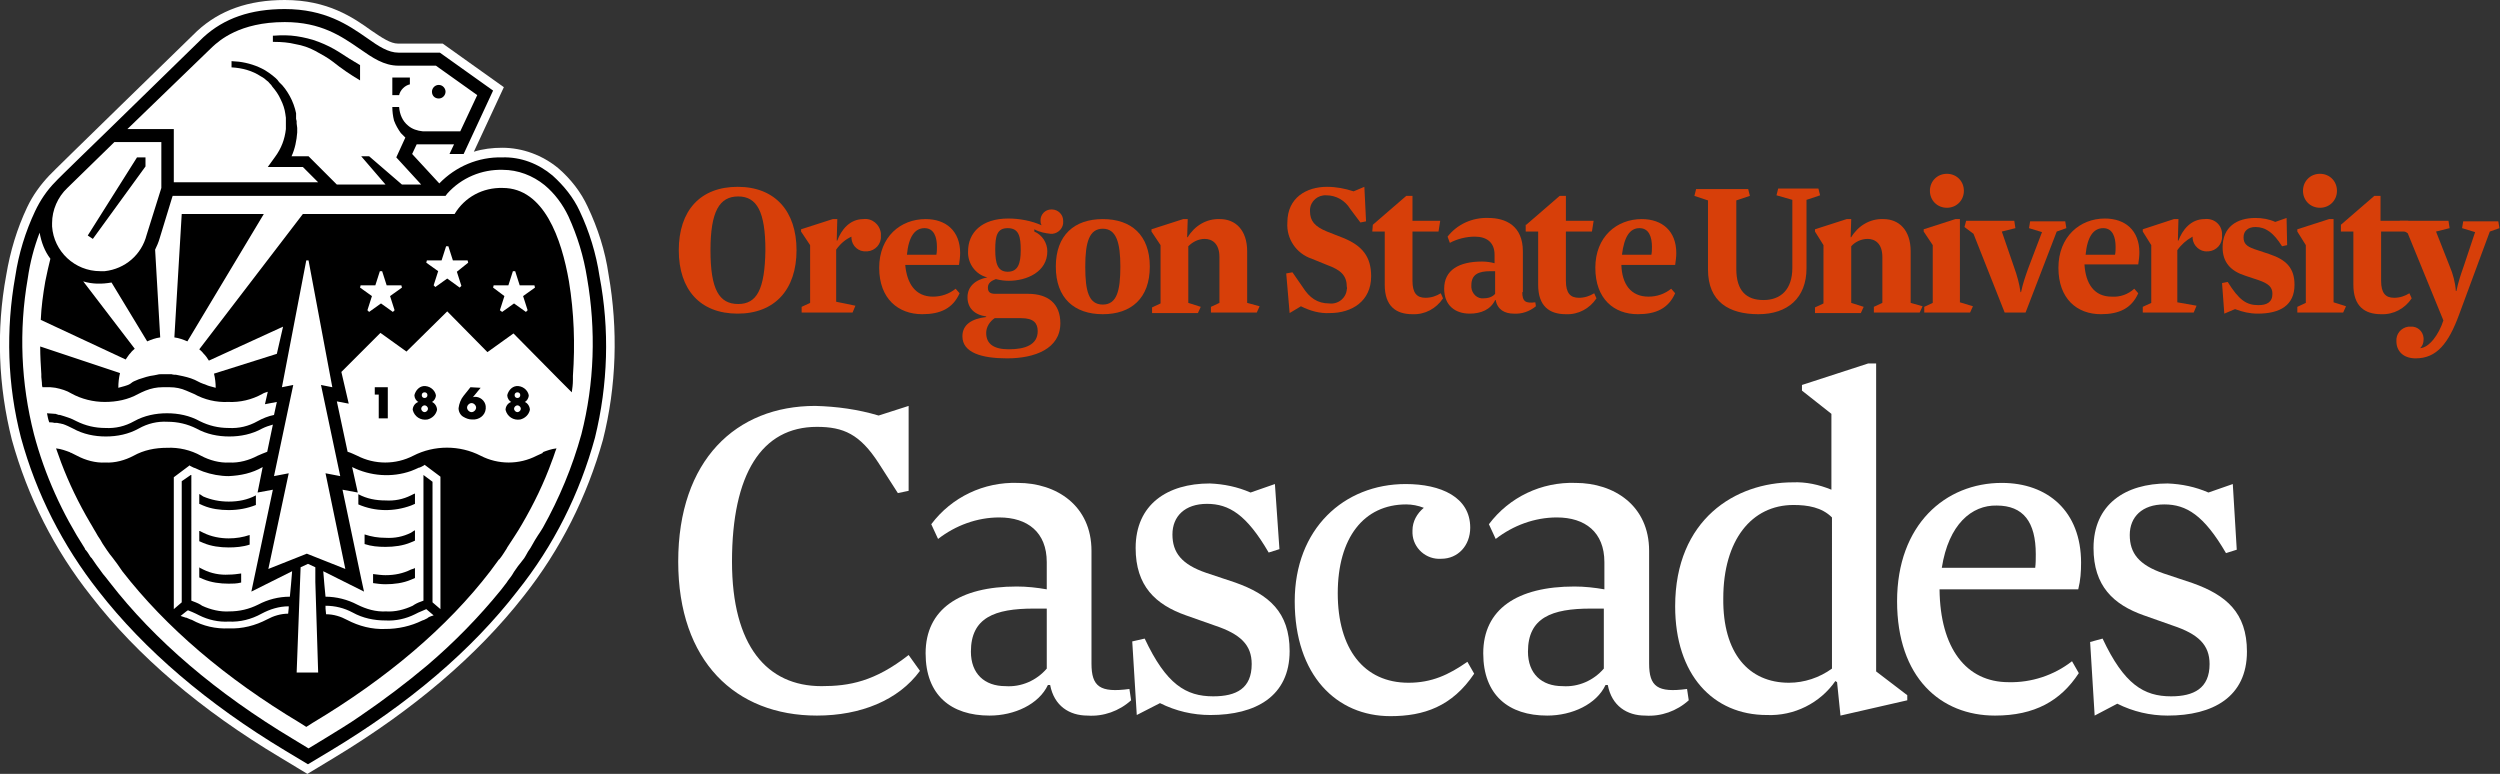 <?xml version="1.0" encoding="utf-8"?>
<!-- Generator: Adobe Illustrator 23.1.1, SVG Export Plug-In . SVG Version: 6.00 Build 0)  -->
<svg version="1.1" id="Layer_1" xmlns="http://www.w3.org/2000/svg" xmlns:xlink="http://www.w3.org/1999/xlink" x="0px" y="0px"
	 viewBox="0 0 441.6 136.7" style="enable-background:new 0 0 441.6 136.7;" xml:space="preserve">
<rect x="0" y="0" width="441.6" height="136.7" fill="#333333" stroke="none"/>
<style type="text/css">
	.st0{fill:#D73F09;}
	.st1{fill:#FFFFFF;}
</style>
<title>osu-cascades</title>
<g>
	<g id="Art">
		<path class="st0" d="M119.9,44.2c0-7,3.8-11.2,10.4-11.2s10.4,4.3,10.4,11.2s-3.8,11.2-10.4,11.2S119.9,51.2,119.9,44.2z
			 M135.2,44.2c0-6.8-1.5-9.5-4.8-9.5s-4.9,2.6-4.9,9.5s1.5,9.5,4.9,9.5C133.7,53.7,135.1,51.1,135.2,44.2L135.2,44.2z"/>
		<path class="st0" d="M151.1,54l-0.5,1.2h-9v-1l1.5-0.7V43.3l-1.6-2.4v-0.4l5.6-1.8h0.8l-0.1,3.8h0.1c0.7-1.9,2.2-3.8,4.6-3.8
			c1.5-0.2,2.9,0.9,3.1,2.5c0,0.2,0,0.4,0,0.5c0.1,1.4-1,2.6-2.4,2.7c-0.1,0-0.1,0-0.2,0c-1.3,0.1-2.5-0.9-2.6-2.3
			c0-0.1,0-0.2,0-0.3c-1.1,0.5-2,1.3-2.7,2.3v9.2L151.1,54z"/>
		<path class="st0" d="M164.8,52.4c1.5,0,2.9-0.5,4-1.4l0.7,0.8c-1.2,2.7-3.4,3.7-6.6,3.7c-4.2,0-7.6-2.7-7.6-8.2s3.8-8.6,8.2-8.6
			c3.6,0,6.1,2.1,6.1,6c0,0.7-0.1,1.4-0.2,2.1h-9.5C160.2,50.1,161.7,52.4,164.8,52.4z M160.2,45h5.2c0.1-0.5,0.1-0.9,0.1-1.4
			c0-1.7-0.5-3.3-2.2-3.3S160.5,41.8,160.2,45z"/>
		<path class="st0" d="M181.6,51.9c3.5,0,5.7,1.7,5.7,5.2c0,4.5-4.5,6.2-9.4,6.2c-4.5,0-7.9-1-7.9-3.9c0-2.1,1.7-3.1,4.2-3.4v-0.1
			c-2.1-0.3-3.3-1.5-3.3-3.4s1.4-3.1,3.5-3.5c-2.1-0.5-3.5-2.5-3.4-4.6c0-3.3,2.4-5.8,7.1-5.8c2,0,4.1,0.4,5.9,1.2
			c-0.2-0.3-0.2-0.6-0.2-0.9c0-1,0.8-1.9,1.9-1.9c0,0,0.1,0,0.1,0c1.1,0,2,0.9,2,2c0,0,0,0.1,0,0.1c0.1,1.1-0.8,2.1-1.9,2.2
			c-0.1,0-0.2,0-0.3,0c-1-0.1-2-0.3-2.9-0.8v0.4c1.4,0.6,2.3,2,2.3,3.5c0,3.6-3.6,5.2-6.8,5.2c-0.8,0-1.5-0.1-2.3-0.3
			c-0.8,0.3-1.4,0.7-1.4,1.5s0.4,1.1,1.3,1.1L181.6,51.9z M174.2,58.8c0,2,1.4,2.9,4,2.9c2.9,0,5.1-0.8,5.1-3.2
			c0-1.4-0.7-2.3-2.9-2.3h-4.7C174.8,56.8,174.2,57.8,174.2,58.8z M178,40.3c-1.9,0-2.2,1.4-2.2,3.8s0.4,3.9,2.2,3.9
			s2.3-1.4,2.3-3.8S180,40.3,178,40.3z"/>
		<path class="st0" d="M194.8,55.5c-5,0-8.3-2.8-8.3-8.4s3.3-8.4,8.3-8.4s8.3,2.8,8.3,8.4S199.8,55.5,194.8,55.5z M194.8,53.8
			c2.5,0,3.1-2.5,3.1-6.7s-0.7-6.7-3.1-6.7s-3.1,2.4-3.1,6.7S192.3,53.8,194.8,53.8z"/>
		<path class="st0" d="M222.5,54.1l-0.5,1.1h-8.1v-1l1.5-0.7v-8.1c0-2.4-1.3-3.2-2.6-3.2c-1.1,0-2.1,0.5-2.9,1.3v10l2.2,0.7
			l-0.5,1.1h-8.1v-1l1.5-0.7V43.3l-1.6-2.4v-0.4l5.6-1.8h0.8l-0.1,3.2h0.1c1.2-2,3.3-3.3,5.7-3.2c2.7,0,4.8,1.9,4.8,5.7v9.1
			L222.5,54.1z"/>
		<path class="st0" d="M237.9,50.7c0-2-1-3-3.5-3.9l-2.7-1.1c-2.7-0.9-4.5-3.5-4.3-6.4c0-4.4,3.4-6.3,7-6.3c1.6,0,3.2,0.3,4.7,0.8
			L241,33l0.3,6.1l-1,0.2l-1.8-2.4c-0.9-1.5-2.5-2.4-4.2-2.4c-1.5-0.1-2.8,1-2.9,2.5c0,0.1,0,0.2,0,0.3c0,1.7,0.8,2.7,3,3.6l2.8,1.1
			c3.5,1.4,5,3.4,5,6.8c0,4.4-3.4,6.5-7.3,6.5c-1.8,0.1-3.5-0.4-5.1-1.2l-2,1.2l-0.6-7l1.1-0.2l1.8,2.6c1.2,1.9,2.6,2.9,4.7,2.9
			c1.6,0.2,3-1,3.1-2.5C237.9,51.1,238,50.9,237.9,50.7z"/>
		<path class="st0" d="M242.5,39.7l5.9-5.1h1.1V39h4.9l-0.3,1.9h-4.6v8.7c0,2.2,0.8,3,2.3,3c1,0,1.9-0.3,2.7-0.8l0.4,0.9
			c-1.2,1.8-3.2,2.9-5.4,2.8c-2.9,0-4.9-1.4-4.9-5.2v-9.4h-2.2L242.5,39.7z"/>
		<path class="st0" d="M268.9,51.6c0,1.7,0.6,2,2.3,1.8l0.1,0.7c-1.1,0.9-2.5,1.4-3.9,1.3c-1.6,0-2.9-0.7-3.2-2.4h-0.1
			c-0.8,1.7-2.5,2.4-4.5,2.4c-2.5,0-4.5-1.4-4.5-4.4c0-3.3,2.6-4.8,6.7-4.8c0.7,0,1.5,0.1,2.2,0.3v-1.5c0-2.2-1.4-3.2-3.5-3.2
			c-1.5,0-3.1,0.4-4.4,1.1l-0.4-1.1c1.7-2.2,4.4-3.4,7.2-3.3c3.1,0,6.1,1.4,6.1,5.9V51.6z M263.3,47.9c-2.2,0-3.4,0.6-3.4,2.5
			c-0.1,1.1,0.7,2.2,1.8,2.3c0.1,0,0.2,0,0.3,0c0.8,0,1.6-0.2,2.1-0.8v-4L263.3,47.9z"/>
		<path class="st0" d="M269.6,39.7l5.9-5.1h1.1V39h4.9l-0.3,1.9h-4.6v8.7c0,2.2,0.8,3,2.3,3c1,0,1.9-0.3,2.7-0.8l0.4,0.9
			c-1.2,1.8-3.2,2.9-5.4,2.8c-2.9,0-4.9-1.4-4.9-5.2v-9.4h-2.2V39.7z"/>
		<path class="st0" d="M291.2,52.4c1.5,0,2.9-0.5,4-1.4l0.7,0.8c-1.2,2.7-3.4,3.7-6.6,3.7c-4.2,0-7.5-2.7-7.5-8.2s3.8-8.6,8.2-8.6
			c3.6,0,6.1,2.1,6.1,6c0,0.7-0.1,1.4-0.2,2.1h-9.5C286.5,50.1,288,52.4,291.2,52.4z M286.5,45h5.2c0.1-0.5,0.1-0.9,0.1-1.4
			c0-1.7-0.5-3.3-2.2-3.3S286.9,41.8,286.5,45z"/>
		<path class="st0" d="M319.1,47.4c0,5.2-3.3,8.1-8.5,8.1s-8.9-2.2-8.9-7.9V35.4l-2.4-0.8l0.3-1.2h9.2l0.3,1.2l-2.4,0.8v12.1
			c0,3.9,1.8,5.5,4.8,5.5s5.1-1.8,5.1-5.7v-12l-2.8-0.8l0.3-1.2h7.1l0.3,1.2l-2.4,0.8L319.1,47.4z"/>
		<path class="st0" d="M339.6,54.1l-0.5,1.1h-8.1v-1l1.5-0.7v-8.1c0-2.4-1.3-3.2-2.6-3.2c-1.1,0-2.2,0.5-2.9,1.3v10l2.2,0.7
			l-0.5,1.1h-8.1v-1l1.5-0.7V43.3l-1.5-2.4v-0.4l5.6-1.8h0.8l-0.1,3.2h0.1c1.2-2,3.3-3.3,5.7-3.2c2.7,0,4.8,1.9,4.8,5.7v9.1
			L339.6,54.1z"/>
		<path class="st0" d="M348.5,54.1l-0.5,1.1h-8.1v-1l1.5-0.7V43.3l-1.6-2.4v-0.4l5.6-1.8h0.8v14.7L348.5,54.1z M343.9,30.7
			c1.7,0,3,1.3,3,3s-1.3,3-3,3s-3-1.3-3-3S342.2,30.7,343.9,30.7z"/>
		<path class="st0" d="M360.7,41l-2.3-0.7l0.2-1.2h6.2l0.2,1.2l-1.7,0.6l-5.5,14.3h-3.7l-5.5-13.9l-1.6-1.2l0.3-1.1h8.5l0.2,1.3
			l-2.4,0.6l2.2,6.4c0.5,1.4,0.9,2.8,1.1,4.3h0.1c0.3-1.5,0.8-2.9,1.3-4.3L360.7,41z"/>
		<path class="st0" d="M373,52.4c1.5,0.1,2.9-0.4,4-1.4l0.7,0.8c-1.2,2.7-3.4,3.7-6.6,3.7c-4.2,0-7.5-2.7-7.5-8.2s3.8-8.7,8.2-8.7
			c3.6,0,6.1,2.1,6.1,6c0,0.7-0.1,1.4-0.2,2.1h-9.5C368.4,50.1,369.9,52.4,373,52.4z M368.4,45h5.2c0.1-0.5,0.1-0.9,0.1-1.4
			c0-1.7-0.5-3.3-2.2-3.3S368.7,41.8,368.4,45z"/>
		<path class="st0" d="M388,54l-0.5,1.2h-9v-1l1.5-0.7V43.3l-1.5-2.4v-0.4l5.5-1.8h0.8l-0.1,3.8h0.1c0.7-1.9,2.2-3.8,4.6-3.8
			c1.6-0.2,3,0.9,3.1,2.5c0,0.2,0,0.3,0,0.5c0.1,1.4-1,2.6-2.4,2.7c-0.1,0-0.1,0-0.2,0c-1.3,0.1-2.5-1-2.6-2.3c0-0.1,0-0.2,0-0.3
			c-1.1,0.6-2,1.4-2.7,2.4v9.2L388,54z"/>
		<path class="st0" d="M393.5,49.8c2,3.2,3.3,4.1,5.4,4.1c1.5,0,2.5-0.5,2.5-2c0-1.2-0.7-1.8-2.4-2.4l-2.4-0.8c-2.5-0.8-4-2.3-4-5
			c0-3.6,2.5-5.2,5.8-5.2c1.2,0,2.4,0.2,3.5,0.7l2-0.7l0.1,4.8l-0.9,0.2c-1.5-2.4-2.9-3.4-4.7-3.4c-1.3,0-2.1,0.7-2.1,1.8
			s0.5,1.6,1.9,2.1l2.7,0.9c3,1,4.4,2.5,4.4,5.4c0,3.6-2.5,5.1-6.5,5.1c-1.4,0-2.7-0.3-4-0.8l-1.9,0.8l-0.4-5.4L393.5,49.8z"/>
		<path class="st0" d="M414.4,54.1l-0.5,1.1h-8.1v-1l1.5-0.7V43.3l-1.5-2.4v-0.4l5.6-1.8h0.8v14.7L414.4,54.1z M409.8,30.7
			c1.7,0,3,1.3,3,3s-1.3,3-3,3s-3-1.3-3-3S408.1,30.7,409.8,30.7z"/>
		<path class="st0" d="M413.5,39.7l5.9-5.1h1.1V39h4.9l-0.2,1.9h-4.6v8.7c0,2.2,0.8,3,2.3,3c1,0,1.9-0.3,2.7-0.8l0.4,0.9
			c-1.2,1.8-3.2,2.9-5.4,2.8c-2.9,0-4.9-1.4-4.9-5.2v-9.4h-2.2V39.7z"/>
		<path class="st0" d="M425.3,41.2l-1.7-1.1l0.3-1.1h8.6l0.2,1.3l-2.4,0.6l2.4,6.1c0.6,1.4,1,2.9,1.1,4.4h0.1c0.3-1.5,0.8-3,1.3-4.4
			l2-6l-2.3-0.7l0.2-1.2h6.2l0.2,1.2l-1.7,0.6l-5.4,14.6c-1.9,5.2-4,7.8-7.7,7.8c-2.3,0-3.4-1.4-3.4-3c-0.1-1.3,0.8-2.4,2.1-2.6
			c0.1,0,0.3,0,0.4,0c1.2-0.1,2.2,0.8,2.3,2c0,0.1,0,0.2,0,0.3c0,0.6-0.2,1.1-0.6,1.5c1.6-0.1,3.3-2.4,4.1-4.9L425.3,41.2z"/>
		<path class="st1" d="M107.5,48.5c-0.6-4.2-1.9-8.2-3.7-12c-1.2-2.6-3-4.9-5.2-6.8c-2.8-2.3-6.3-3.6-9.9-3.6c-1.7,0-3.4,0.2-5,0.7
			l5.3-11.4L78.2,7.7h-7.9c-1.3,0-2.8-1-4.7-2.3C62.4,3.1,57.9,0,50.3,0c-6.4,0-11.5,1.8-15.5,5.5c0,0-26,25.3-26.1,25.5l0,0
			c-1.6,1.7-2.9,3.5-3.9,5.6c-1.8,3.8-3,7.8-3.7,12c-1.8,9.7-1.4,19.6,1,29.1c2.8,10.1,7.5,19.4,14,27.6
			c8.2,10.6,19.5,20.2,33.4,28.5l4.8,2.9l4.8-2.9c13.9-8.4,25.2-18,33.4-28.5c6.5-8.2,11.2-17.6,14-27.6
			C108.9,68.2,109.2,58.2,107.5,48.5z"/>
		<path d="M46.6,37.8H32.1l-1.3,21.8c0.8,0.1,1.6,0.4,2.3,0.7L46.6,37.8z"/>
		<path d="M35.3,87.3h-0.1V89l0.7,0.3c1.4,0.6,3,0.8,4.5,0.8c1.7,0,3.3-0.3,4.8-0.9v-1.7c-1.5,0.8-3.1,1.1-4.8,1.1
			c-1.6,0-3.1-0.3-4.5-0.9L35.3,87.3z"/>
		<path d="M35.9,94.1l-0.6-0.3h-0.1v1.8l0.7,0.3c1.4,0.6,3,0.8,4.5,0.8c1.2,0,2.5-0.1,3.7-0.5v-1.7c-1.2,0.4-2.4,0.6-3.7,0.6
			C38.9,95.1,37.3,94.8,35.9,94.1z"/>
		<path d="M35.9,100.6l-0.6-0.3l-0.1-0.1v1.8c0.2,0.1,0.5,0.2,0.7,0.3c1.4,0.6,3,0.8,4.5,0.8c0.7,0,1.4,0,2.2-0.2v-1.6
			c-0.7,0.1-1.4,0.2-2.2,0.2C38.9,101.6,37.3,101.3,35.9,100.6z"/>
		<path d="M52.2,7.8C53.4,8,54.6,8.4,55.7,9c1.1,0.6,2.2,1.2,3.1,1.9c1.5,1.2,3.1,2.3,4.8,3.3v-2.7c-1.2-0.7-2.5-1.5-3.7-2.3
			c-1.1-0.7-2.3-1.3-3.6-1.8c-1.3-0.5-2.6-0.8-3.9-1c-1.3-0.2-2.7-0.2-4-0.1h-0.2v1.1h0.3C49.7,7.4,51,7.5,52.2,7.8z"/>
		<path d="M105.9,48.8c-0.6-4-1.8-7.9-3.5-11.5c-1.1-2.4-2.8-4.5-4.8-6.3c-2.5-2.1-5.6-3.3-8.9-3.2c-4.2-0.1-8.2,1.6-11.1,4.6
			l-4.8-5.2l0.8-1.7h6.6l-0.8,1.7h2.5L87.1,16l-9.4-6.7h-7.3c-1.8,0-3.5-1.1-5.6-2.6c-3.3-2.3-7.4-5.1-14.5-5.1
			c-6,0-10.7,1.6-14.4,5L19.2,22.9l0,0c0,0-9.4,9.1-9.4,9.2c-1.5,1.5-2.7,3.3-3.6,5.2c-1.7,3.6-2.9,7.5-3.5,11.5
			C1,58.3,1.3,68,3.7,77.3c2.7,9.9,7.4,19.1,13.7,27.1c8.1,10.4,19.2,19.9,33,28.2l4,2.4l4-2.4c13.8-8.3,24.9-17.7,33-28.2
			c6.4-8,11-17.2,13.7-27.1C107.4,67.9,107.7,58.2,105.9,48.8z M37.5,8.3c1.2-1.1,4.8-4.4,12.8-4.4c6.4,0,10,2.5,13.2,4.7
			c2.3,1.6,4.3,3,6.9,3H77l7.3,5.2l-3,6.4h-6.6c-1-0.1-1.9-0.4-2.6-1c-1-0.8-1.5-2-1.6-3.3h-1.2c0,0.8,0.1,1.6,0.3,2.4
			c0.3,0.8,0.7,1.5,1.2,2.2c0.3,0.3,0.5,0.5,0.8,0.8l-1.6,3.5l4.4,4.8h-3.4l-5.8-5h-1.4l4.3,5h-8.6l-5-5h-3c0.6-1.3,0.9-2.8,1-4.2
			c0-0.3,0-0.5,0-0.8l-0.1-0.8v-0.4l-0.1-0.4L52.3,20c-0.2-1-0.6-2.1-1.1-3c-0.5-0.9-1.1-1.8-1.9-2.5L49,14.1l-0.3-0.3l-0.6-0.5
			c-0.4-0.3-0.8-0.6-1.3-0.9c-1.4-0.8-3-1.3-4.6-1.5c-0.4,0-0.9-0.1-1.3-0.1v1.1c1.9,0.1,3.7,0.6,5.2,1.6c0.4,0.2,0.8,0.5,1.1,0.8
			c0.2,0.1,0.3,0.3,0.5,0.5l0.2,0.2l0.2,0.3c0.6,0.7,1.1,1.4,1.5,2.3c0.4,0.8,0.7,1.7,0.8,2.5l0.1,0.7v0.3v1c0,0.2,0,0.4,0,0.7
			c-0.2,1.8-0.8,3.4-1.9,4.9l-1.3,1.8h6.2l2.7,2.7H30.7v-9.4h-8.2L37.5,8.3z M25.9,41.5c-0.9,3.5-3.8,6-7.4,6.4c-0.3,0-0.5,0-0.8,0
			c-4.5,0-8.2-3.5-8.5-7.9c0-0.2,0-0.4,0-0.6c0-2.3,1-4.6,2.7-6.2l8.3-8.1h8.3v8.1L25.9,41.5z M102.7,76.7
			c-1.6,5.8-3.9,11.3-6.8,16.5l0,0L95.4,94L95,94.6l-0.5,0.8l-0.4,0.7l-0.4,0.7c-0.3,0.4-0.6,0.9-0.8,1.3l-0.3,0.5l-0.7,0.9
			l-0.4,0.5l-0.7,1l-0.3,0.5c-0.3,0.5-0.7,0.9-1,1.4l0,0l-1,1.3c-3.9,4.8-8.3,9.3-13,13.3c-3.8,3.2-7.8,6.2-11.9,9
			c-2,1.4-4.2,2.7-6.3,4l-2.8,1.7l0,0l-2.8-1.7c-13.5-8.1-24.4-17.4-32.3-27.6l-0.7-0.9l-0.5-0.6l-0.8-1.1l-0.3-0.4
			c-0.3-0.4-0.6-0.9-0.9-1.3L16,98.4c-0.3-0.5-0.6-1-1-1.4c0,0,0-0.1,0-0.1c-4-6.2-7.1-13-9-20.2c-2.3-9-2.7-18.3-1.1-27.5
			c0.4-2.8,1.1-5.5,2.1-8.1c0.3,1.7,0.9,3.3,1.9,4.6c-0.3,1.2-0.6,2.5-0.9,4c-0.4,2.3-0.7,4.5-0.8,6.8l15,7c0.3-0.4,0.5-0.8,0.9-1.2
			c0.2-0.3,0.5-0.5,0.7-0.7l-9.1-11.9c1.6,0.5,3.3,0.5,5,0.2L26,60.3c0.7-0.3,1.5-0.6,2.3-0.7l-0.9-15.5c0.3-0.6,0.6-1.3,0.8-2
			l2.2-7.2l0.1-0.3h48.2l0.3-0.4c2.5-2.8,6.1-4.3,9.8-4.2c2.7,0,5.3,1,7.4,2.7c1.8,1.5,3.2,3.4,4.2,5.5c1.6,3.5,2.7,7.1,3.3,10.9
			C105.3,58.3,105,67.7,102.7,76.7z"/>
		<path d="M77.5,17.4c0.7,0,1.2-0.6,1.2-1.2S78.2,15,77.5,15c-0.7,0-1.2,0.6-1.2,1.2C76.3,16.9,76.8,17.4,77.5,17.4L77.5,17.4z"/>
		<path d="M70.5,16.8L70.5,16.8c0.2-0.9,1-1.7,1.9-1.9v-1.2h-3.1v3.1H70.5z"/>
		<path d="M100.5,49.7c-1.3-7.5-4.4-16.5-11.7-16.5c-3.5-0.1-6.7,1.6-8.5,4.6H53.5L35.2,61.7c0.2,0.2,0.5,0.4,0.7,0.7
			c0.4,0.4,0.7,0.8,1,1.3L50,57.7l-1.1,4.8L37.8,66c0.2,0.8,0.3,1.7,0.3,2.5c-0.4-0.1-0.7-0.2-1.1-0.3c-0.4-0.1-0.7-0.3-1.1-0.4
			l-0.5-0.2l-1-0.5c-0.9-0.4-1.8-0.6-2.8-0.8l-0.5-0.1c-0.2,0-0.5,0-0.8-0.1h-0.8h-0.2h-0.8c-0.3,0-0.5,0-0.8,0.1l-0.5,0.1
			c-0.9,0.1-1.8,0.4-2.7,0.7c-0.4,0.2-0.8,0.3-1.1,0.5L23,67.8c-0.3,0.2-0.7,0.3-1,0.4c-0.4,0.1-0.7,0.2-1.1,0.3
			c0-0.9,0.1-1.8,0.3-2.6L7.1,61.2c0,1.7,0.1,3.3,0.2,4.9l0,0c0,0.2,0,0.3,0,0.5l0.1,1l0,0c0,0.2,0,0.5,0.1,0.8h0.9h0.4h0.1
			c0.3,0,0.7,0.1,0.9,0.1l0,0c1,0.2,2,0.5,2.8,1c1.8,1,3.9,1.5,5.9,1.5c2.1,0,4.1-0.4,5.9-1.4c0.4-0.2,0.8-0.4,1.3-0.6
			c1-0.4,2-0.6,3-0.6h1.3c1,0,2,0.2,2.9,0.6c0.5,0.2,0.9,0.4,1.4,0.6c1.8,1,3.9,1.5,6,1.4c2.1,0.1,4.2-0.4,6-1.4
			c0.3-0.2,0.7-0.3,1-0.4l-0.5,2.2l2.1-0.4l-0.5,2.3c-1,0.2-2,0.6-2.9,1.1c-1.6,0.9-3.3,1.3-5.1,1.2c-1.8,0-3.5-0.4-5.1-1.2
			c-1.8-1-3.8-1.4-5.8-1.4c-2,0-4,0.4-5.8,1.4c-1.6,0.9-3.3,1.3-5.1,1.2c-1.8,0-3.5-0.4-5.1-1.2c-0.9-0.5-1.9-0.8-2.9-1.1l0,0h-0.2
			l-0.3-0.1l-0.3-0.1H9.7l0,0c-0.4,0-0.9-0.1-1.4-0.1c0.1,0.5,0.2,1.1,0.4,1.6c0.3,0,0.6,0,0.9,0.1h0.3h0.2l0.5,0.1l0,0
			c0.2,0,0.3,0.1,0.5,0.1c0.6,0.2,1.2,0.5,1.8,0.8c1.8,1,3.8,1.4,5.8,1.4c2,0,4-0.4,5.8-1.4c1.6-0.9,3.3-1.3,5.1-1.2
			c1.8,0,3.5,0.4,5.1,1.2c1.8,1,3.8,1.4,5.8,1.4c2,0,4-0.4,5.8-1.4c0.6-0.3,1.2-0.5,1.9-0.7l-1,4.8c-0.6,0.2-1.2,0.5-1.7,0.7
			c-1.5,0.8-3.3,1.3-5,1.2c-1.7,0.1-3.5-0.4-5-1.2c-1.8-1-3.9-1.5-6-1.4c-2.1,0-4.1,0.4-5.9,1.4c-1.5,0.8-3.3,1.3-5,1.2
			c-1.7,0.1-3.5-0.4-5-1.2L12.6,80l0,0h-0.1l-0.1-0.1l0,0c-0.8-0.3-1.6-0.6-2.5-0.7c0.3,0.8,0.6,1.7,0.9,2.5l0,0
			c1.4,3.7,3.1,7.2,5.1,10.6c0.1,0.2,0.2,0.3,0.3,0.5s0.3,0.5,0.4,0.7l0.3,0.5l0.4,0.7l0.4,0.6l0.4,0.7c0.1,0.2,0.3,0.4,0.4,0.6
			l0.4,0.6l0.5,0.7l0.4,0.5l0.6,0.8l0.3,0.4l0.9,1.3c7.7,9.9,18.2,18.9,31.4,26.8l1.1,0.7l1.1-0.7c13.2-7.9,23.8-16.9,31.4-26.8l0,0
			l1.4-1.9c0.1-0.1,0.1-0.2,0.2-0.2c0.5-0.6,0.9-1.3,1.3-1.9l0.1-0.2c0.9-1.4,1.8-2.7,2.6-4.1c2.1-3.6,3.9-7.3,5.3-11.2l0,0
			c0.3-0.7,0.5-1.5,0.8-2.2c-0.9,0.1-1.7,0.4-2.5,0.7l0,0L96,80h-0.1l0,0l-1.1,0.5c-3.1,1.6-6.8,1.6-9.9,0c-3.7-1.9-8.2-1.9-11.9,0
			c-3.1,1.6-6.8,1.6-9.9,0c-0.5-0.2-1-0.5-1.7-0.7l-1.9-8.9l2.1,0.4l0,0l-1.3-5.6l6.9-6.9l4.6,3.3L79,55l7.1,7.2l4.6-3.3l8.2,8.3
			l2.1,2.1c0.1-0.7,0.2-1.4,0.2-2.2l0,0v-0.3c0-0.2,0-0.3,0-0.4l0,0C101.6,60.8,101.4,55.2,100.5,49.7z M87.1,50.8l0.1-0.4h2.6
			l0.8-2.5H91l0.8,2.5h2.6l0.1,0.4l-2.1,1.5l0.8,2.5l-0.3,0.3l-2.1-1.5l-2.1,1.5l-0.4-0.3l0.8-2.5L87.1,50.8z M81.5,50.5l-0.3,0.3
			L79,49.2l-2.1,1.5l-0.3-0.3l0.8-2.5l-2.1-1.5l0.1-0.4H78l0.8-2.5h0.4l0.8,2.5h2.6l0.1,0.4L80.7,48L81.5,50.5z M69.7,54.8l-0.3,0.3
			l-2.1-1.5l-2.1,1.5l-0.3-0.3l0.8-2.5l-2.1-1.5l0.1-0.4h2.6l0.8-2.5h0.4l0.8,2.5h2.6l0.1,0.4l-2.1,1.5L69.7,54.8z M60.1,84.1
			l-2.6-0.5l0,0l3.5,16.9l0,0l-6.8-2.7l-6.8,2.7l0,0L51,83.6l-2.6,0.5l0,0L51.8,68l0,0l-2,0.4L54.1,46h0.4l4.2,22.4l-2-0.4l0,0
			L60.1,84.1z M55.7,102.8l0.5,16h-3.8l0.6-16l0.1-2.6l1.3-0.6l1.3,0.6L55.7,102.8z M51,107.4l-0.1,1c-1.3,0-2.6,0.4-3.7,1
			c-2.1,1.1-4.4,1.7-6.8,1.6c-2.3,0.1-4.5-0.4-6.5-1.5l-0.3-0.1l-0.7-0.3h-0.1c-0.3-0.1-0.6-0.2-0.9-0.3l1-0.8l0,0l0,0l0.3-0.2
			c0.5,0.2,1,0.4,1.4,0.6l0.6,0.3c1.6,0.8,3.4,1.2,5.2,1.1c2,0.1,4-0.4,5.8-1.4c1.5-0.8,3.1-1.3,4.8-1.3V107.4z M73.3,108.5l0.6-0.3
			c0.5-0.2,0.9-0.4,1.4-0.6l1.3,1.1c-0.3,0.1-0.7,0.2-1,0.4l-0.1,0.1l-0.6,0.3l-0.3,0.1c-2,1-4.3,1.5-6.5,1.5
			c-2.4,0.1-4.7-0.5-6.8-1.6c-1.1-0.6-2.4-1-3.7-1l-0.1-1V107c1.7,0,3.3,0.4,4.8,1.2c1.8,1,3.8,1.4,5.8,1.4
			C69.9,109.7,71.7,109.3,73.3,108.5L73.3,108.5z M46.4,82.5L46.4,82.5L45.5,87l0,0l2.7-0.5l-3.8,18l7.2-3.6l-0.2,2.4l-0.2,2.1
			c-2,0-3.9,0.5-5.6,1.4c-1.6,0.8-3.3,1.2-5.1,1.2c-1.6,0.1-3.3-0.3-4.8-1l-0.3-0.2c-0.5-0.3-1.1-0.5-1.6-0.7V83.9h-0.1L32.1,85
			v21.4l-1.4,1.2l0,0V84.3l2.8-2.1l0.1,0.1l0.6,0.3l0.3,0.1c0.4,0.2,0.9,0.4,1.4,0.6l0,0c1.4,0.5,3,0.8,4.5,0.8
			C42.5,84,44.5,83.6,46.4,82.5L46.4,82.5z M62.2,82.5c3.2,1.6,7,1.9,10.4,0.7l0,0c0.5-0.2,1-0.4,1.4-0.6h0.1
			c0.2-0.1,0.5-0.2,0.8-0.4l0.1-0.1l2.8,2.1v23.4l0,0l-1.4-1.2V85.1l-1.6-1.2v22.2c-0.6,0.2-1.1,0.4-1.6,0.7l-0.3,0.2
			c-1.5,0.7-3.1,1.1-4.7,1c-1.8,0.1-3.5-0.4-5.1-1.2c-1.7-0.9-3.7-1.4-5.6-1.4l-0.2-2.1l-0.2-2.4l7.2,3.6l-0.5-2.3l-3.3-15.7
			l2.7,0.5l-1-4.5L62.2,82.5z"/>
		<path d="M72.6,89.3l0.7-0.3v-1.8h-0.1l-0.6,0.3c-1.4,0.7-2.9,1-4.5,0.9c-1.7,0-3.3-0.3-4.8-1.1v1.8C66.3,90.4,69.6,90.4,72.6,89.3
			L72.6,89.3z"/>
		<path d="M72.6,94.1c-1.4,0.7-2.9,1-4.5,0.9c-1.3,0-2.5-0.2-3.7-0.6v1.7c1.2,0.4,2.4,0.5,3.7,0.5c1.5,0,3.1-0.2,4.5-0.8l0.7-0.3
			v-1.8h-0.1L72.6,94.1z"/>
		<path d="M72.6,100.6c-1.4,0.7-2.9,1-4.5,1c-0.7,0-1.4-0.1-2.2-0.2v1.6c0.7,0.1,1.4,0.2,2.2,0.2c1.5,0,3.1-0.2,4.5-0.8
			c0.2-0.1,0.5-0.2,0.7-0.3v-1.8l-0.1,0.1L72.6,100.6z"/>
		<polygon points="15.5,41.6 16.4,42.2 25.7,29.4 25.7,27.8 24.2,27.8 		"/>
		<polygon points="68.5,73.9 68.5,68.4 66.2,68.4 66.2,69.7 66.9,69.7 66.9,73.9 		"/>
		<path d="M72.9,72.4c0.3,1.2,1.4,1.9,2.6,1.7c0.8-0.2,1.5-0.8,1.7-1.7c0-0.6-0.4-1.2-0.9-1.4c0.4-0.2,0.7-0.7,0.7-1.2
			c-0.2-1-1.2-1.7-2.2-1.6c-0.8,0.1-1.4,0.8-1.6,1.6c0,0.5,0.3,1,0.7,1.2C73.3,71.2,72.9,71.8,72.9,72.4z M75,70.3
			c-0.3,0-0.5-0.2-0.5-0.5c0-0.3,0.2-0.5,0.5-0.5c0.3,0,0.5,0.2,0.5,0.5c0,0,0,0,0,0C75.5,70.1,75.3,70.3,75,70.3
			C75,70.3,75,70.3,75,70.3z M75,72.8c-0.3,0-0.6-0.3-0.6-0.6c0-0.3,0.3-0.6,0.6-0.6c0.3,0,0.6,0.3,0.6,0.6
			C75.6,72.5,75.3,72.8,75,72.8z"/>
		<path d="M83.1,68.4l-1.2,1.5c-0.5,0.6-0.8,1.4-0.9,2.2c0,0.6,0.3,1.2,0.8,1.5c0.5,0.3,1,0.5,1.6,0.5c1.2,0.1,2.3-0.7,2.4-1.9
			c0,0,0-0.1,0-0.1c0.1-1-0.7-1.9-1.7-2c0,0-0.1,0-0.1,0c-0.2,0-0.4,0-0.5,0.1l1.4-1.7L83.1,68.4z M83.3,71.2c0.4,0,0.8,0.4,0.8,0.8
			c0,0.4-0.4,0.8-0.8,0.8c-0.4,0-0.8-0.4-0.8-0.8S82.9,71.2,83.3,71.2C83.3,71.2,83.3,71.2,83.3,71.2z"/>
		<path d="M89.3,72.4c0.3,1.2,1.4,1.9,2.6,1.7c0.8-0.2,1.5-0.8,1.7-1.7c0-0.6-0.4-1.2-0.9-1.4c0.4-0.2,0.7-0.7,0.7-1.2
			c-0.2-1-1.2-1.7-2.2-1.6c-0.8,0.1-1.4,0.8-1.6,1.6c0,0.5,0.3,1,0.7,1.2C89.7,71.2,89.3,71.8,89.3,72.4z M91.4,70.3
			c-0.3,0-0.5-0.2-0.5-0.5c0-0.3,0.2-0.5,0.5-0.5c0.3,0,0.5,0.2,0.5,0.5c0,0,0,0,0,0C91.9,70.1,91.7,70.3,91.4,70.3
			C91.4,70.3,91.4,70.3,91.4,70.3z M91.4,72.8c-0.3,0-0.6-0.3-0.6-0.6c0-0.3,0.3-0.6,0.6-0.6c0.3,0,0.6,0.3,0.6,0.6
			C92,72.5,91.7,72.8,91.4,72.8z"/>
		<path class="st1" d="M144,71.7c3.8,0.1,7.5,0.6,11.2,1.7l5.3-1.7v15l-1.9,0.4l-3.4-5.3c-3.3-5.1-6.2-6.4-10.9-6.4
			c-9.8,0-15,8.4-15,23.8c0,14.9,6.2,22,15.8,22c4.9,0,9.4-0.8,15.4-5.5l2,2.8c-3.8,5.2-10.5,7.9-18.2,7.9
			c-14.4,0-24.5-9.6-24.5-27.2C119.8,81.3,130,71.7,144,71.7z"/>
		<path class="st1" d="M192.8,117.2c0,4.1,1.5,5.2,6.7,4.5l0.3,2c-2.1,1.9-4.9,2.9-7.7,2.7c-3.2,0-5.9-1.7-6.6-5.4h-0.4
			c-1.6,3.4-5.9,5.4-10.3,5.4c-6.8,0-11.3-3.6-11.3-11c0-7.8,6-11.8,16.1-11.8c1.8,0,3.6,0.2,5.3,0.5v-4.8c0-5.3-3.4-7.9-8.4-7.9
			c-3.9,0-7.7,1.4-10.8,3.8l-1.2-2.6c3.6-4.8,9.3-7.5,15.3-7.3c6.8,0,13,4,13,12L192.8,117.2z M182.6,107.5
			c-6.9,0-11.1,1.6-11.1,7.6c0,3.9,2.4,6.1,6.1,6.1c2.8,0.2,5.5-1,7.3-3.1v-10.6L182.6,107.5z"/>
		<path class="st1" d="M202.2,112.8c3.8,8.1,7.3,10.2,12.1,10.2c4.1,0,6.8-1.4,6.8-5.7c0-3.4-2-5.3-6.5-6.8l-5.1-1.8
			c-5.4-1.9-8.9-5.2-8.9-11.9c0-7.7,5.6-11.4,13.1-11.4c2.5,0.1,4.9,0.6,7.2,1.6l4.3-1.5L226,97l-1.9,0.6c-3.9-6.7-7-8.6-10.9-8.6
			s-6.1,2.2-6.1,5.4s1.6,5.3,6,6.8l5.1,1.7c5.9,2.1,9.6,5.2,9.6,12.1c0,8-6,11.3-14,11.3c-3.1,0-6.1-0.7-8.9-2.1l-4.1,2.1l-0.8-13
			L202.2,112.8z"/>
		<path class="st1" d="M248.4,89.1c-7.5,0-12.1,5.9-12.1,15.7s4.6,15.8,12.5,15.8c4.1,0,7.1-1.4,10.4-3.7l1.2,2.1
			c-3.9,5.8-8.9,7.5-14.8,7.5c-9.5,0-16.9-7.2-16.9-20.3c0-12.8,8.7-20.7,19.6-20.7c6.2,0,11.4,2.3,11.4,7.7c0,3.2-2.2,5.5-5.1,5.5
			c-2.7,0.2-5-1.9-5.1-4.5c0-0.2,0-0.3,0-0.5c0-1.6,0.8-3,2-4C250.5,89.3,249.4,89.1,248.4,89.1z"/>
		<path class="st1" d="M291.3,117.2c0,4.1,1.5,5.2,6.7,4.5l0.3,2c-2.1,1.9-4.9,2.9-7.7,2.7c-3.2,0-5.9-1.7-6.6-5.4h-0.4
			c-1.6,3.4-5.9,5.4-10.3,5.4c-6.8,0-11.3-3.6-11.3-11c0-7.8,6-11.8,16.1-11.8c1.8,0,3.6,0.2,5.3,0.5v-4.8c0-5.3-3.4-7.9-8.4-7.9
			c-3.9,0-7.7,1.4-10.8,3.8l-1.2-2.6c3.6-4.8,9.3-7.5,15.3-7.3c6.8,0,13,4,13,12V117.2z M281,107.5c-6.9,0-11.1,1.6-11.1,7.6
			c0,3.9,2.4,6.1,6.1,6.1c2.8,0.2,5.5-1,7.3-3.1v-10.6H281z"/>
		<path class="st1" d="M324.2,120.3c-2.7,3.9-7.3,6.2-12.1,6c-9.5,0-16.2-7.1-16.2-19.2c0-15.4,10.7-21.9,20.8-21.9
			c2.3-0.1,4.6,0.4,6.8,1.3V73.1l-5.2-4.1v-1l11.7-3.8h1.4v54.4l5.5,4.2v0.9l-11.8,2.7l-0.6-5.9L324.2,120.3z M316,120.6
			c2.7,0,5.4-0.9,7.6-2.5V91.4c-1.8-1.8-4.3-2.2-6.8-2.2c-7.4,0-12.4,6.2-12.4,16.5C304.3,115.4,308.9,120.6,316,120.6L316,120.6z"
			/>
		<path class="st1" d="M354.8,120.5c4,0.1,8-1.2,11.2-3.7l1.2,2.1c-3.2,4.9-7.8,7.5-14.8,7.5c-9.6,0-17.3-6.7-17.3-20.2
			s8.5-20.9,18.5-20.9c8.1,0,14,5,14,14.1c0,1.6-0.1,3.1-0.5,4.7h-24.5C342.7,114.5,347.3,120.5,354.8,120.5z M343,100.3h16.5
			c0.1-0.8,0.1-1.6,0.1-2.4c0-5.7-2.2-8.6-6.9-8.6C348.3,89.2,344.2,92.6,343,100.3z"/>
		<path class="st1" d="M371.4,112.8c3.8,8.1,7.3,10.2,12.1,10.2c4,0,6.8-1.4,6.8-5.7c0-3.4-2-5.3-6.5-6.8l-5.1-1.8
			c-5.4-1.9-8.9-5.2-8.9-11.9c0-7.7,5.6-11.4,13.1-11.4c2.5,0.1,4.9,0.6,7.2,1.6l4.3-1.5l0.7,11.6l-1.9,0.6c-3.9-6.7-7-8.6-10.9-8.6
			s-6.1,2.2-6.1,5.4s1.6,5.3,6,6.8l5.1,1.7c5.9,2.1,9.6,5.2,9.6,12.1c0,8-6,11.3-14,11.3c-3.1,0-6.1-0.7-8.9-2.1l-4,2.1l-0.8-13
			L371.4,112.8z"/>
	</g>
</g>
</svg>
